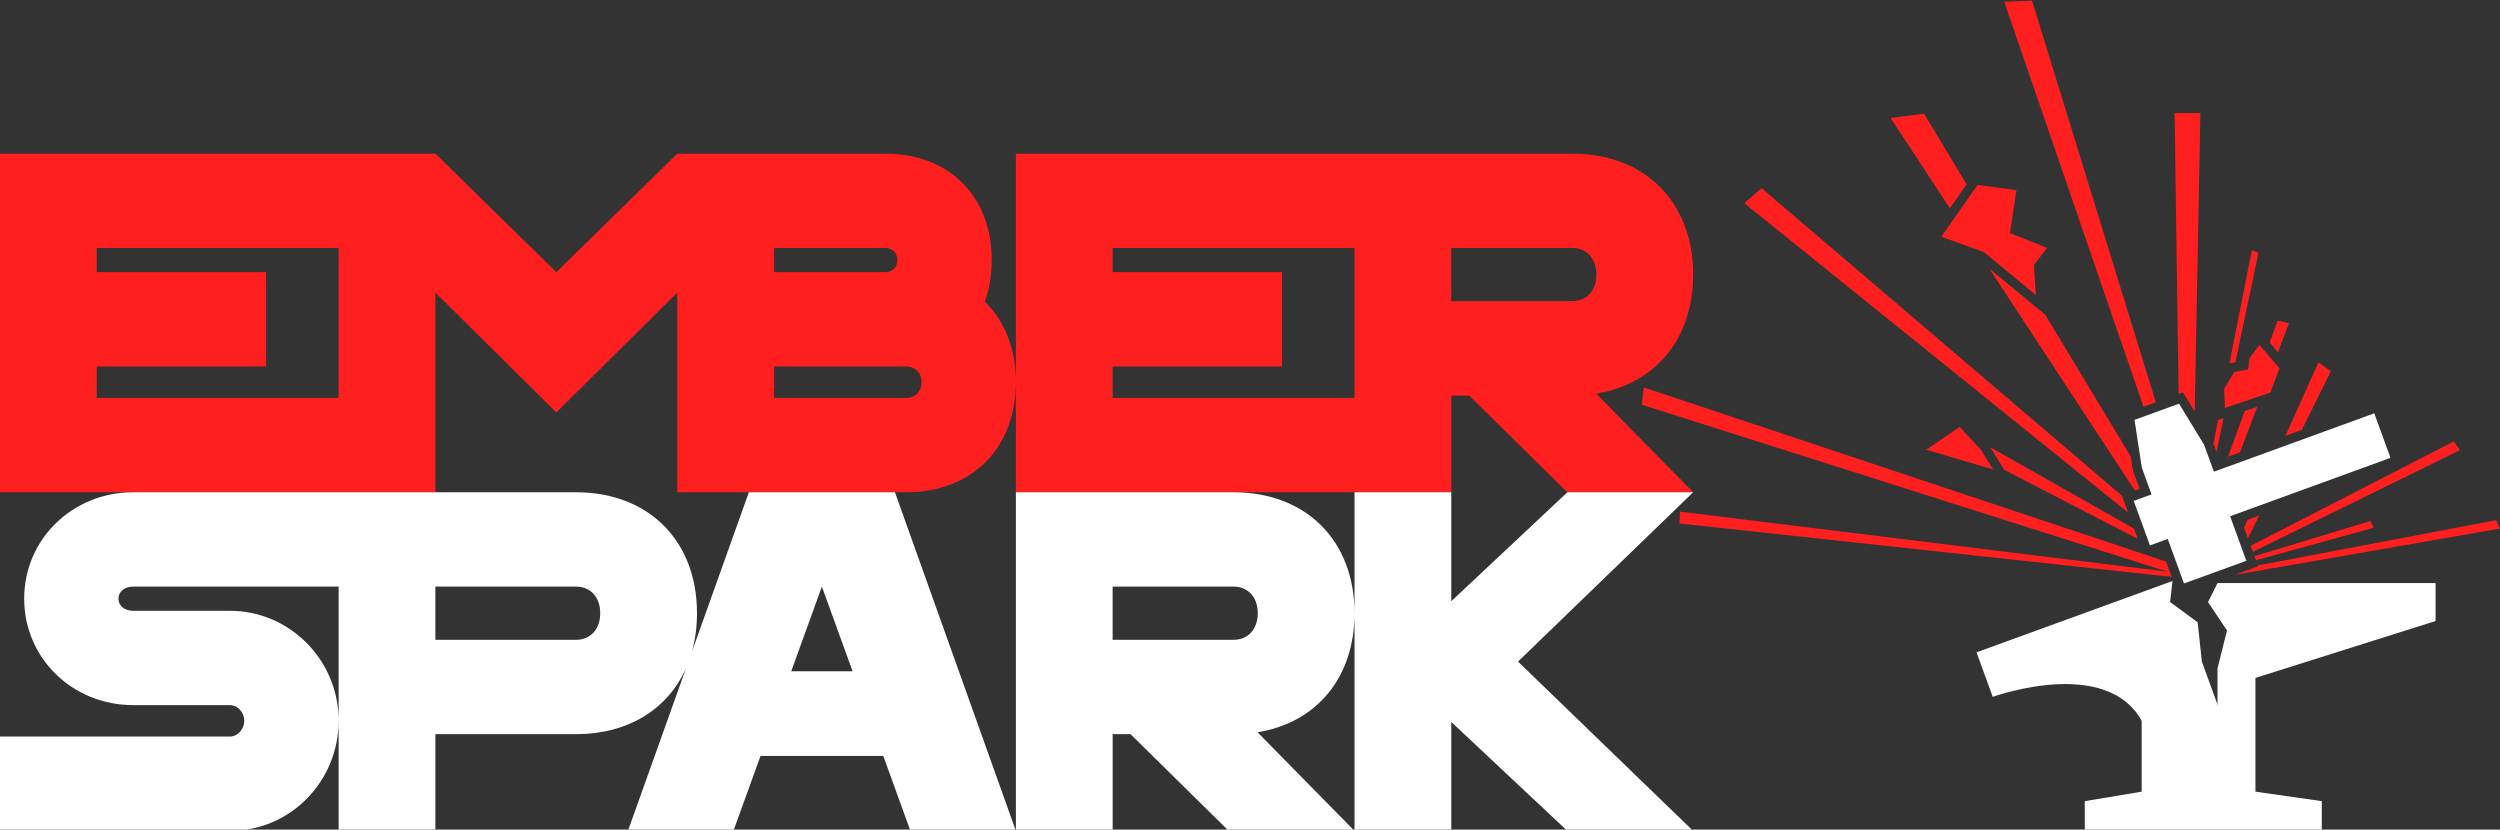 <svg width="2028.4mm" height="673.1mm" version="1.1" viewBox="0 0 2028.4 673.1" xmlns="http://www.w3.org/2000/svg"><rect x="0" y="0" width="2028.4" height="673.1" fill="#333333" stroke="none"/><g><g transform="matrix(2.669 0 0 2.669 -262.98 -927.46)" stroke-width=".132"></g><path d="m1648.7 0.54-22.551 0.899 112.98 328.59 10.027-3.65zm115.68 91.175 3.256 227.93 3.541-1.289 9.521 15.654 4.616-242.29zm-203.31 0.522-27.133 3.465 48.092 73.357 13.603-19.493zm-131.83 60.434-13.956 12.212 311.38 251.01-4.963-13.634zm174.88 10.957-13.221 18.946 6.211 9.474 16.277 5.865 22.724 18.779zm222.99 39.393-18.297 91.913 4.875-0.911 18.756-88.886zm-213.01 14.938 118.06 180.09 3.873-1.409-5.582-15.336-1.663-10.885-69.299-114.95zm233.91 42.188-6.505 17.837 6.731 7.818 8.925-23.53zm33.163 33.805-26.868 59.638 13.272-4.831 23.598-47.482zm-45.557 0.179-7.768 21.299 8.527-2.873 4.556-12.25zm-501.83 20.27-1.745 13.956 426.71 135.54-395.66-48.772-0.455 9.59 399.4 43.339-4.518-12.413zm497.67 15.643-10.188 3.434-13.514 37.056 9.68-3.523zm-27.314 9.207-4.452 1.501-3.793 19.057 2.474 6.795zm-50.559 1.474-9.575 3.485 25.025 72.785 0.295 20.662-18.379-30.486-10.145 3.692 0.299 0.821 10.607 16.178-6.843-5.84 3.963 10.887 14.455-5.262 13.156 36.142 7.087-2.58-3.793-6.293 0.618-2.926 3.945 2.378 26.113-68.841-9.367 3.409-17.524 48.053 9.525-45.141-1.277 0.465-1.513-4.156-8.65 43.454-2.596-8.42 1.166-61.195-12.211-20.076 0.681 47.65zm-164.65 15.473-4.831 3.293 15.263 7.886zm401.96 1.988-164.77 84.644 1.767 4.854 167.95-82.42zm-375.95 4.806 11.215 18.226 108.26 55.932-3.012-8.275zm242.96 5.252-12.19 4.436-13.454 29.863 10.495-3.82zm-24.833 49.967-9.413 3.426-2.902 6.441 3.133 8.608zm192.21 3.833-193.35 36.735 0.25 0.686-19.174 6.978 215.3-37.59zm-101.9 0.602-94.183 28.616 1.191 3.272 95.317-26.257zm-144.54 9.691 2.591 0.176-2.868 14.408zm33.084 15.342-1.433 3.179-3.595 1.847 6.054-2.204z" fill="#ff1f1f"/><g fill="#fff"><path d="m1799.2 473.1h176.92v30.769l-146.15 46.154v92.308l53.846 7.692v23.077h-192.31v-23.077l46.154-7.692v-61.539h61.538v-38.462l7.692-30.769-15.385-23.077z"/><path d="m1741.7 593.64 13.155 36.142 57.827-21.047-13.155-36.142-13.014-35.756-3.436-31.93-22.35-16.423 1.967-17.088-159.03 57.88 13.155 36.142s101.2-36.833 124.88 28.223z"/><path d="m1768 327.51 20.383 33.51 7.893 21.685 130.11-47.357 13.155 36.142-130.11 47.357 13.155 36.142-50.599 18.416-13.155-36.142-14.457 5.262-13.155-36.142 14.457-5.262-7.893-21.685-5.926-38.772z"/></g><g fill="#ff1f1f"><path d="m1590 346.38 17.27 18.503 9.868 16.036-54.276-16.036z"/><path d="m1630.8 189.13 30.079 11.986-10.707 14.047 1.673 24.241-42.205-34.877-34.504-12.433 29.362-42.075 31.553 4.226z"/><path d="m1812.9 301.8 11.136-2.08 1.119-9.075 7.981-10.868 16.354 18.998-7.347 19.751-36.894 12.436-0.658-15.548z"/><path transform="scale(.265)" d="m0 470.4v1036.8h296.23 740.57 296.23v-611.38l370.29 366.99 370.29-366.99v611.38h296.23 404.35c201.44 0 336.22-134.78 336.22-337.7 0-102.17-34.69-187.17-95.144-246.15 13.762-38.134 21.088-80.783 21.088-127.1 0-195.51-130.34-325.85-325.85-325.85h-340.66-296.23l-370.29 362.88-370.29-362.88h-296.23-740.57-296.23zm3110.4 0v1036.8h296.23 740.57 296.23v-296.23h54.801l300.67 296.23h385.1l-296.94-301.98c180.82-29.197 296.94-167.83 296.94-364.54 0-222.17-148.12-370.29-370.29-370.29h-370.29-296.23-740.57-296.23zm-2814.2 288.82h740.57v459.16h-740.57v-96.273h518.4v-288.82h-518.4v-74.061zm3110.4 0h740.57v459.16h-740.57v-96.273h518.4v-288.82h-518.4v-74.061zm-1036.8 0.002h340.66c22.217 0 37.027 14.81 37.027 37.027 0 22.217-14.81 37.029-37.027 37.029h-340.66v-74.057zm2073.6 0h370.29c44.434 0 74.059 32.585 74.059 81.463 0 48.878-29.624 81.463-74.059 81.463h-370.29v-162.93zm-2073.6 362.88h404.35c28.142 0 47.398 19.255 47.398 47.396 0 29.623-19.257 48.877-47.398 48.877h-404.35v-96.273z"/></g><path transform="scale(.265)" d="m407.31 1507.2c-183.66 0-333.26 142.19-333.26 325.85s149.6 325.85 333.26 325.85h296.23c25.179 0 44.436 23.698 44.436 47.396 0 25.18-19.256 48.877-44.436 48.877h-703.54v288.82h703.54c185.14 0 333.26-151.08 333.26-337.7 0-183.66-148.11-336.22-333.26-336.22h-296.23c-23.698 0-44.434-13.329-44.434-37.027s20.735-37.029 44.434-37.029h629.49v410.28 337.7h296.23v-296.23h430.68c159.65 0 281.05-76.48 336.74-201.96l-177.92 498.19h322.89l83.193-229.58h375.71l83.193 229.58h322.89l-370.29-1036.8h-447.31l-174.12 487.53c10.029-36.12 15.297-75.364 15.297-117.24 0-222.17-148.11-370.29-370.29-370.29h-430.68-296.23-629.49zm2703.1 1036.8h296.23v-296.23h54.803l300.67 296.23h385.1l-296.94-301.98c180.82-29.197 296.94-167.83 296.94-364.54 0-222.17-148.11-370.29-370.29-370.29h-370.29-296.23v1036.8zm1036.8-666.52v666.52h296.23v-333.55l355.47 333.55h385.1l-536.18-518.4 536.18-518.4h-385.1l-355.47 333.55v-333.55h-296.23v370.29zm-2814.2-81.463h430.68c44.434 0 74.057 32.585 74.057 81.463s-29.622 81.463-74.057 81.463h-430.68v-162.93zm1183.4 0 93.93 259.2h-187.86l93.928-259.2zm890.17 0h370.29c44.434 0 74.057 32.585 74.057 81.463s-29.622 81.463-74.057 81.463h-370.29v-162.93z" fill="#fff"/></g></svg>
